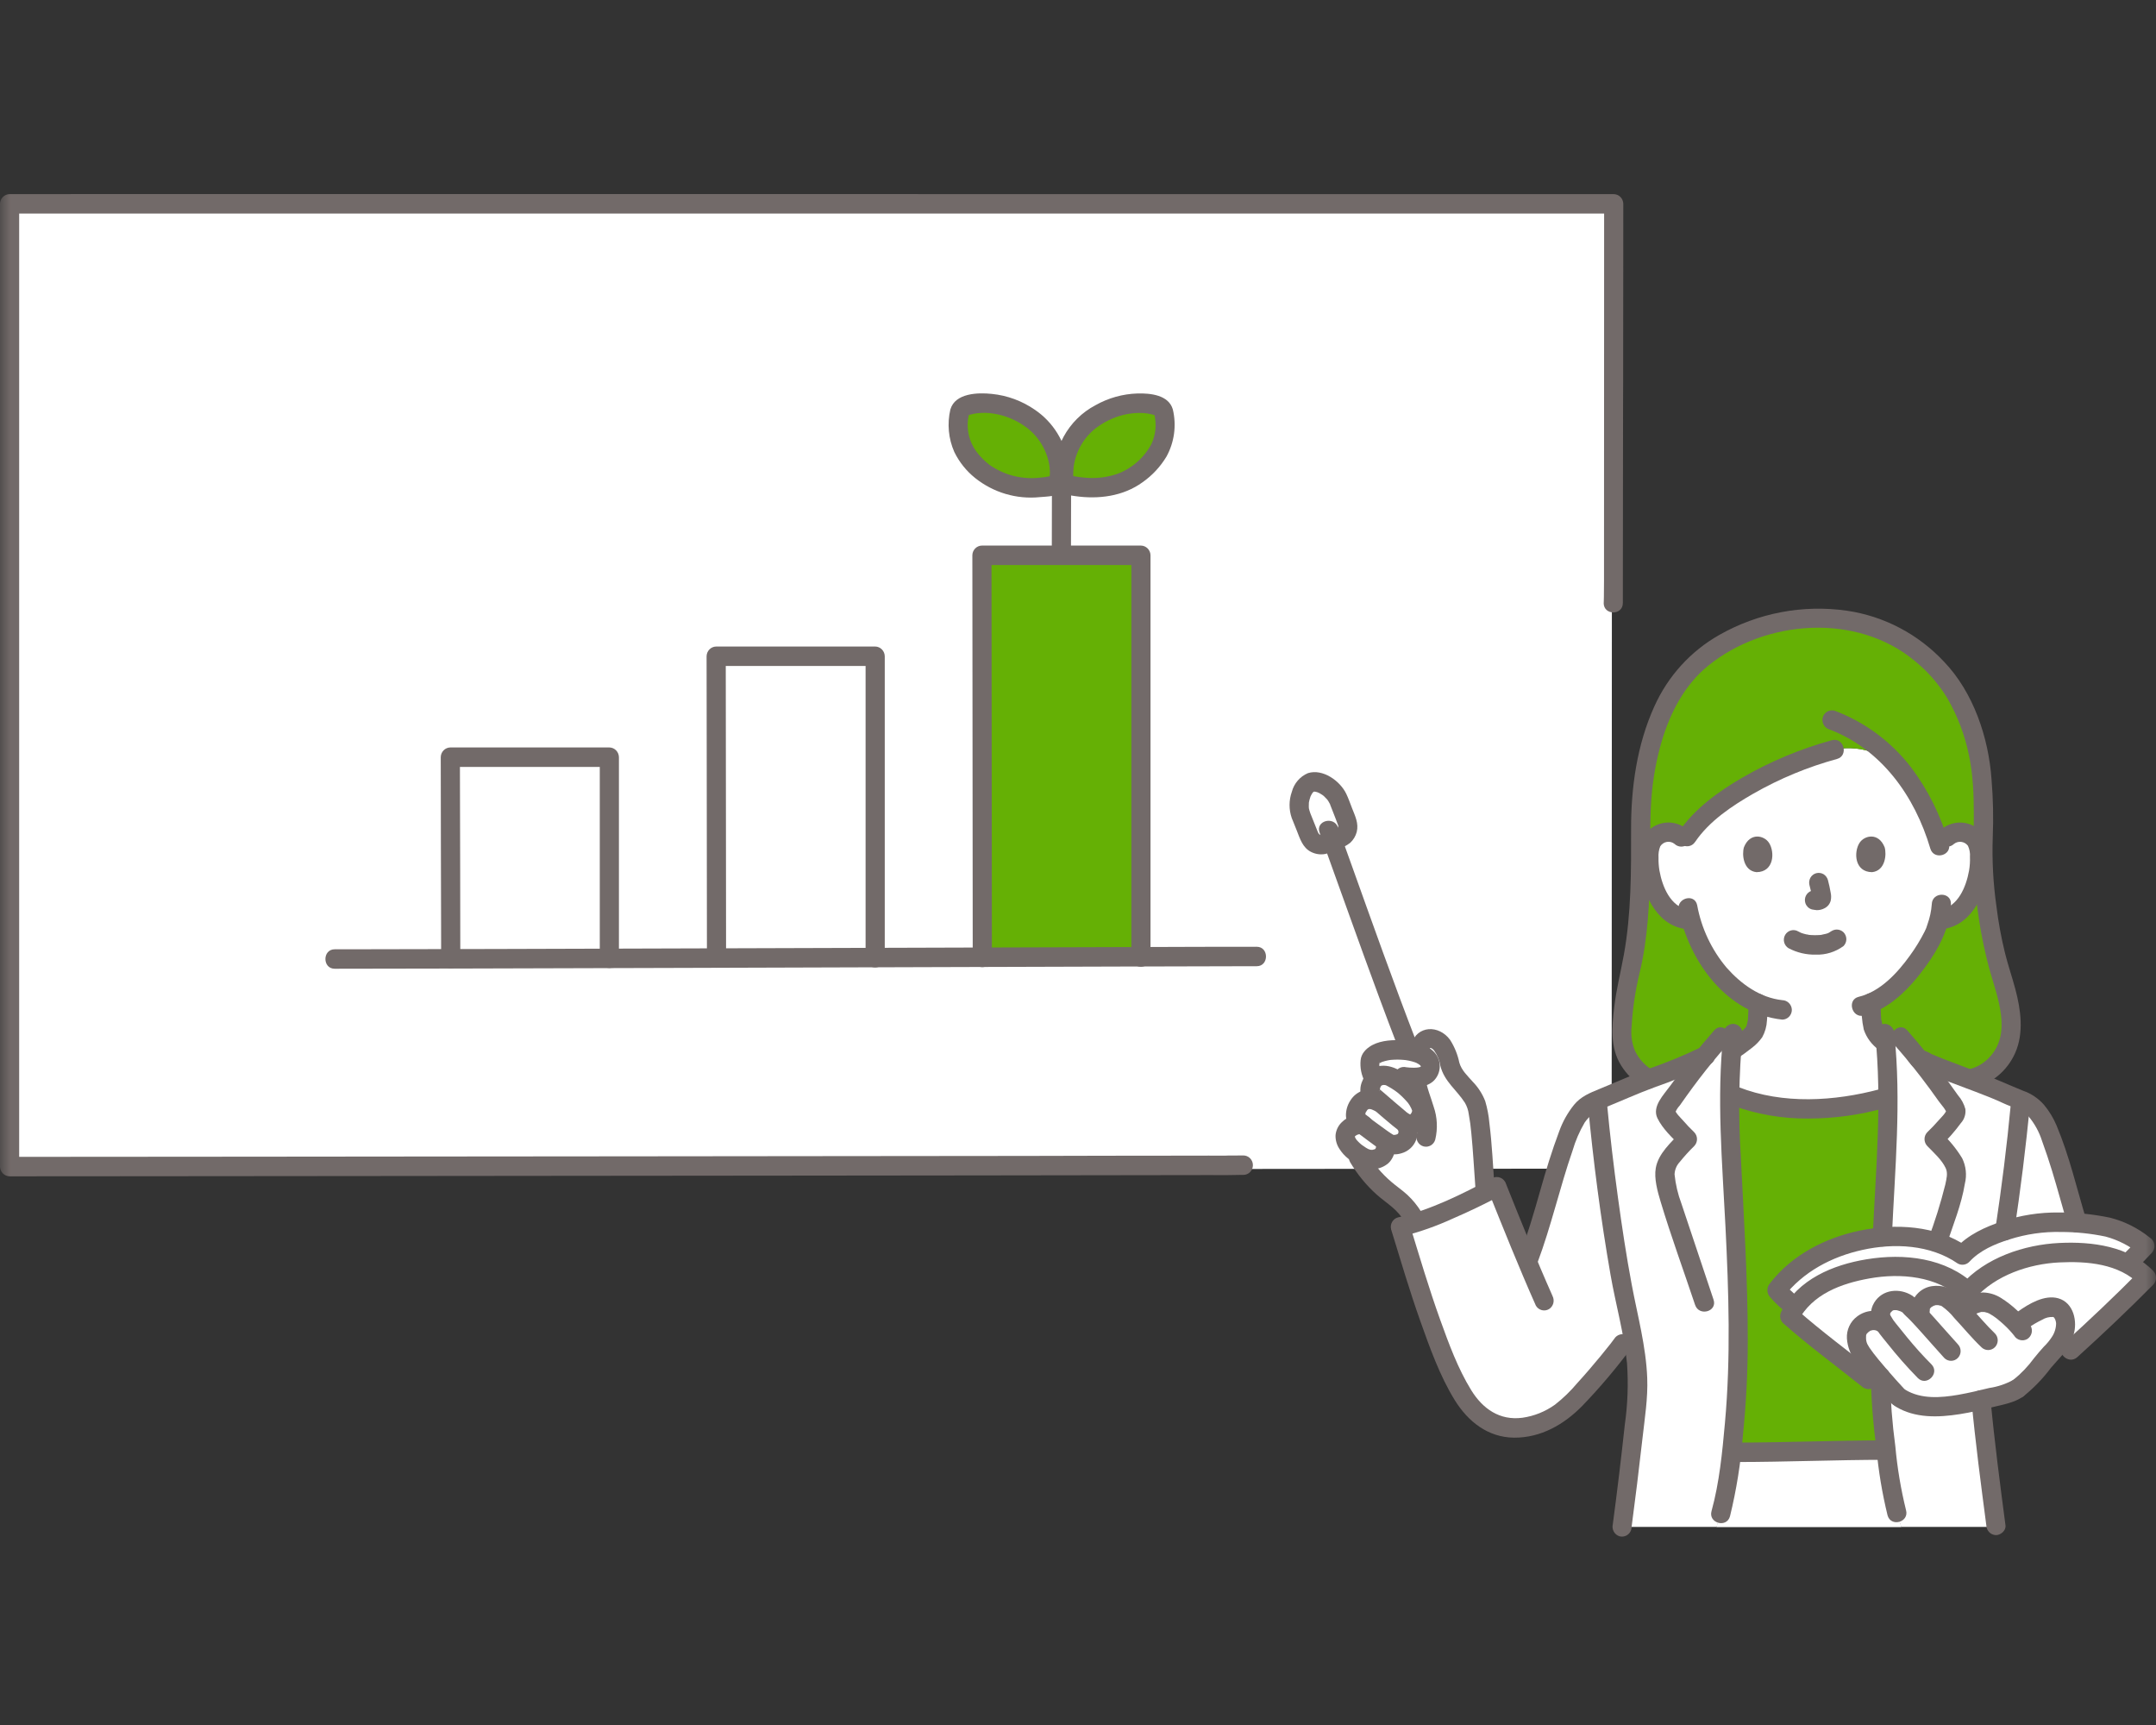 <svg width="100" height="80" viewBox="0 0 100 80" fill="none" xmlns="http://www.w3.org/2000/svg">
<rect x="0" y="0" width="100" height="80" fill="#333333" stroke="none"/>
<mask id="mask0_1621_26043" style="mask-type:alpha" maskUnits="userSpaceOnUse" x="0" y="0" width="100" height="80">
<rect width="100" height="80" fill="#D9D9D9"/>
</mask>
<g mask="url(#mask0_1621_26043)">
<path d="M2.116 9.811H0.406C0.406 11.271 0.406 52.864 0.406 54.261C6.81 54.261 66.008 54.206 74.752 54.197C74.76 39.23 74.769 10.732 74.769 9.805C66.675 9.805 14.052 9.811 2.116 9.811Z" fill="white"/>
<path d="M45.544 27.273C45.544 26.372 45.543 25.808 45.543 25.753H52.918V44.398C50.544 44.403 48.065 44.409 45.56 44.416C45.561 43.234 45.548 31.517 45.544 27.273Z" fill="#65B005"/>
<path d="M53.97 19.111C53.95 19.036 53.91 18.968 53.853 18.915C53.797 18.863 53.727 18.827 53.652 18.812C53.1 18.66 52.517 18.66 51.965 18.812C51.245 18.992 50.594 19.383 50.092 19.936C49.814 20.269 49.606 20.656 49.48 21.073C49.353 21.489 49.311 21.928 49.355 22.362C49.358 22.387 49.369 22.412 49.386 22.431C49.403 22.45 49.426 22.463 49.451 22.469C49.836 22.573 51.42 22.91 52.678 22.041C53.262 21.659 53.709 21.094 53.951 20.433C54.065 20.001 54.071 19.546 53.97 19.111Z" fill="#65B005"/>
<path d="M44.507 19.111C44.527 19.036 44.568 18.968 44.624 18.915C44.68 18.863 44.75 18.827 44.825 18.812C45.377 18.66 45.96 18.66 46.512 18.812C47.232 18.992 47.883 19.383 48.386 19.936C48.663 20.269 48.871 20.656 48.998 21.073C49.124 21.489 49.166 21.928 49.122 22.362C49.119 22.387 49.108 22.412 49.091 22.431C49.074 22.45 49.051 22.464 49.026 22.469C48.641 22.573 47.058 22.91 45.799 22.041C45.215 21.659 44.768 21.094 44.526 20.433C44.412 20 44.406 19.546 44.507 19.111Z" fill="#65B005"/>
<path d="M57.666 54.488H57.669V53.586C57.113 53.591 56.558 53.587 56.003 53.588L58.113 53.592L51.371 53.599L47.676 53.608L38.442 53.617C35.259 53.621 32.076 53.624 28.893 53.627L19.755 53.635L11.635 53.643L5.181 53.648C3.796 53.65 2.41 53.651 1.025 53.651H0.444L0.889 54.102V49.266C0.889 45.777 0.889 42.289 0.889 38.801V9.454L0.444 9.905H3.91H9.743H17.389H26.32H35.895H45.58H54.85H63.056H69.676H74.156H74.847L74.403 9.454C74.403 11.939 74.401 22.886 74.398 25.371C74.403 28.111 74.382 27.966 74.382 27.966C74.382 28.547 75.271 28.548 75.271 27.966C75.281 12.35 75.282 24.641 75.29 12.291C75.29 11.346 75.29 10.4 75.292 9.454C75.29 9.335 75.243 9.221 75.16 9.137C75.077 9.053 74.965 9.005 74.847 9.003H70.978H64.829H56.955H47.882L38.253 9H28.601H19.452H11.453H5.127L1.031 9.003H0.444C0.327 9.005 0.215 9.053 0.132 9.137C0.049 9.221 0.002 9.335 0 9.454V37.296C0 40.932 0 44.569 0 48.206V54.103C0.002 54.222 0.049 54.336 0.132 54.42C0.215 54.504 0.327 54.552 0.444 54.554C1.609 54.554 2.773 54.553 3.938 54.552L9.892 54.547L17.666 54.54L26.617 54.531L36.096 54.522L45.495 54.512L51.013 54.504L56.657 54.496L55.143 54.491C55.95 54.491 56.76 54.51 57.566 54.488C57.6 54.488 57.635 54.488 57.669 54.488C57.786 54.488 57.9 54.441 57.983 54.356C58.066 54.271 58.113 54.157 58.113 54.037C58.113 53.917 58.066 53.803 57.983 53.718C57.9 53.633 57.786 53.586 57.669 53.586H57.666C57.094 53.586 57.093 54.488 57.666 54.488Z" fill="#726A69"/>
<path d="M21.35 44.472C21.35 41.748 21.34 39.023 21.334 36.298C21.334 35.904 21.333 35.51 21.332 35.115L20.888 35.567H28.263L27.819 35.115V44.457C27.819 45.038 28.707 45.038 28.707 44.457V35.115C28.705 34.996 28.658 34.883 28.575 34.798C28.492 34.714 28.38 34.666 28.263 34.664H20.888C20.77 34.666 20.658 34.714 20.575 34.798C20.492 34.883 20.445 34.996 20.443 35.115C20.443 37.737 20.454 40.358 20.459 42.979C20.46 43.477 20.461 43.975 20.461 44.472C20.461 45.053 21.35 45.054 21.35 44.472Z" fill="#726A69"/>
<path d="M33.677 44.447C33.677 42.73 33.676 41.013 33.672 39.295C33.67 36.918 33.667 34.541 33.664 32.163C33.664 31.587 33.663 31.011 33.662 30.435L33.218 30.886H40.593L40.148 30.435V44.431C40.148 45.012 41.037 45.013 41.037 44.431V30.435C41.035 30.316 40.988 30.202 40.905 30.118C40.822 30.033 40.71 29.985 40.593 29.984H33.218C33.1 29.985 32.988 30.033 32.905 30.118C32.822 30.202 32.775 30.316 32.773 30.435C32.773 31.96 32.775 33.486 32.779 35.012C32.781 37.443 32.784 39.874 32.787 42.305C32.787 43.019 32.788 43.733 32.789 44.447C32.789 45.027 33.677 45.028 33.677 44.447Z" fill="#726A69"/>
<path d="M46.006 44.417C46.006 42.138 46.004 39.859 46 37.579C45.997 34.394 45.994 31.208 45.99 28.022C45.99 27.266 45.989 26.509 45.988 25.753L45.544 26.204H52.919L52.475 25.753V44.399C52.475 44.98 53.363 44.981 53.363 44.399V25.753C53.362 25.634 53.314 25.52 53.231 25.436C53.148 25.352 53.036 25.303 52.919 25.302H45.544C45.427 25.303 45.315 25.351 45.231 25.436C45.148 25.52 45.101 25.634 45.1 25.753C45.1 27.77 45.102 29.787 45.106 31.804C45.109 35.063 45.112 38.322 45.115 41.581C45.116 42.527 45.117 43.472 45.117 44.417C45.117 44.998 46.006 44.999 46.006 44.417Z" fill="#726A69"/>
<path d="M58.29 43.908C56.528 43.908 54.766 43.912 53.005 43.92C49.947 43.928 46.888 43.938 43.83 43.948L33.041 43.981C29.694 43.992 26.347 44.002 23 44.011C20.687 44.017 18.375 44.022 16.062 44.025H15.523C14.951 44.025 14.95 44.927 15.523 44.927C17.669 44.927 19.815 44.923 21.961 44.916C25.216 44.907 28.47 44.898 31.725 44.888C35.333 44.877 38.94 44.865 42.548 44.854C45.721 44.844 48.893 44.834 52.065 44.825C54.019 44.819 55.972 44.814 57.925 44.81H58.29C58.862 44.81 58.863 43.908 58.29 43.908Z" fill="#726A69"/>
<path d="M54.399 18.99C54.206 18.31 53.346 18.232 52.758 18.248C52.075 18.269 51.406 18.456 50.808 18.794C50.185 19.122 49.671 19.631 49.332 20.254C48.993 20.878 48.843 21.59 48.901 22.3C48.953 22.857 49.409 22.942 49.858 23.007C50.94 23.164 52.091 23.023 52.999 22.362C53.444 22.049 53.82 21.646 54.102 21.178C54.469 20.513 54.575 19.732 54.399 18.99C54.367 18.875 54.292 18.778 54.19 18.719C54.088 18.66 53.967 18.644 53.853 18.674C53.74 18.708 53.645 18.785 53.587 18.888C53.529 18.992 53.513 19.114 53.542 19.229C53.653 19.69 53.603 20.175 53.401 20.602C53.213 20.949 52.96 21.254 52.656 21.501C52.633 21.52 52.611 21.537 52.589 21.555C52.664 21.495 52.574 21.565 52.562 21.573C52.526 21.599 52.49 21.626 52.453 21.651C52.25 21.792 52.03 21.905 51.797 21.986C51.388 22.122 50.958 22.183 50.527 22.166C50.236 22.154 49.947 22.117 49.663 22.056C49.642 22.05 49.621 22.045 49.6 22.041C49.486 22.039 49.759 22.421 49.786 22.275C49.788 22.223 49.785 22.172 49.778 22.12C49.773 21.956 49.781 21.792 49.801 21.629C49.903 20.926 50.27 20.291 50.825 19.858C51.201 19.572 51.628 19.364 52.083 19.247C52.391 19.169 52.709 19.137 53.026 19.155C53.153 19.163 53.279 19.182 53.404 19.212C53.448 19.223 53.491 19.239 53.535 19.247C53.646 19.27 53.566 19.309 53.543 19.231C53.7 19.787 54.558 19.55 54.399 18.99Z" fill="#726A69"/>
<path d="M44.937 19.231C44.913 19.316 44.831 19.259 44.937 19.247C44.962 19.244 44.987 19.237 45.011 19.229C45.108 19.2 45.207 19.179 45.307 19.167C45.583 19.133 45.862 19.141 46.136 19.19C46.618 19.273 47.077 19.459 47.484 19.735C48.067 20.122 48.481 20.723 48.639 21.413C48.674 21.564 48.693 21.719 48.698 21.874C48.688 22.008 48.686 22.142 48.692 22.275C48.719 22.421 48.992 22.039 48.878 22.041C48.857 22.045 48.836 22.05 48.815 22.057C48.762 22.066 48.709 22.081 48.655 22.092C48.515 22.122 48.373 22.142 48.23 22.152C47.415 22.246 46.594 22.041 45.916 21.573C45.916 21.573 45.827 21.506 45.875 21.543C45.912 21.572 45.801 21.483 45.789 21.472C45.712 21.407 45.638 21.338 45.567 21.266C45.419 21.12 45.289 20.957 45.179 20.781C44.9 20.316 44.813 19.759 44.938 19.23C44.966 19.114 44.949 18.992 44.891 18.889C44.833 18.786 44.739 18.709 44.627 18.675C44.513 18.644 44.392 18.66 44.29 18.719C44.187 18.778 44.112 18.875 44.08 18.99C43.926 19.651 43.99 20.345 44.264 20.964C44.494 21.433 44.823 21.844 45.228 22.168C46.078 22.847 47.154 23.165 48.23 23.055C48.555 23.028 49.127 23.018 49.381 22.766C49.679 22.471 49.603 21.896 49.553 21.515C49.483 21.009 49.309 20.524 49.042 20.092C48.775 19.659 48.42 19.289 48.002 19.005C47.407 18.593 46.72 18.339 46.003 18.268C45.365 18.199 44.299 18.226 44.081 18.99C43.921 19.55 44.778 19.788 44.937 19.231Z" fill="#726A69"/>
<path d="M48.791 22.659C48.791 23.641 48.785 24.624 48.785 25.607C48.785 25.726 48.832 25.841 48.915 25.926C48.999 26.01 49.112 26.058 49.229 26.058C49.347 26.058 49.46 26.01 49.544 25.926C49.627 25.841 49.674 25.726 49.674 25.607C49.674 24.624 49.679 23.641 49.68 22.659C49.68 22.539 49.633 22.424 49.55 22.34C49.466 22.255 49.353 22.207 49.235 22.207C49.118 22.207 49.005 22.255 48.921 22.34C48.838 22.424 48.791 22.539 48.791 22.659Z" fill="#726A69"/>
<path d="M80.168 51.175C80.826 51.581 82.241 52.015 84.018 52.015C86.322 52.015 87.177 51.346 88.066 50.847L88.088 48.834C87.546 48.463 87.031 48.054 86.922 47.778C86.801 47.367 86.756 46.938 86.788 46.511C88.323 45.843 89.556 43.746 89.772 43.152C89.803 43.056 89.866 42.877 89.923 42.663L90.101 42.635C90.365 42.59 90.613 42.477 90.821 42.305C91.077 42.084 91.283 41.81 91.425 41.5C91.727 40.888 91.856 40.204 91.8 39.522C91.792 39.347 91.749 39.177 91.672 39.021C91.605 38.908 91.515 38.811 91.407 38.738C91.299 38.665 91.176 38.618 91.048 38.6C90.917 38.58 90.784 38.59 90.657 38.627C90.53 38.665 90.413 38.73 90.313 38.818L89.937 39.163C89.62 38.073 89.127 37.044 88.478 36.117C88.103 35.59 87.587 35.182 86.991 34.941C86.396 34.7 85.745 34.636 85.115 34.756L85.084 34.763C82.27 35.526 79.136 37.262 78.127 38.999C78.034 38.852 77.902 38.736 77.746 38.665C77.59 38.594 77.416 38.571 77.247 38.599C77.119 38.617 76.996 38.665 76.888 38.738C76.781 38.81 76.69 38.907 76.624 39.02C76.547 39.176 76.503 39.347 76.495 39.521C76.439 40.203 76.569 40.887 76.87 41.499C77.012 41.809 77.218 42.084 77.474 42.305C77.74 42.528 78.075 42.65 78.42 42.649C78.648 43.512 79.053 44.317 79.609 45.009C80.124 45.665 80.783 46.189 81.534 46.538C81.564 46.956 81.519 47.377 81.4 47.778C81.293 48.048 80.756 48.444 80.178 48.808C80.179 48.808 80.168 50.611 80.168 51.175Z" fill="white"/>
<path d="M88.185 70.813C88.015 70.33 87.879 69.835 87.779 69.332C87.676 68.682 87.574 67.995 87.487 67.251C85.817 67.265 81.489 67.353 80.547 67.353H80.306C80.219 68.057 80.122 68.711 80.023 69.332C79.923 69.835 79.788 70.33 79.617 70.813H88.185Z" fill="white"/>
<path d="M92.269 61.056C92.436 60.33 92.607 59.427 92.769 58.446H96.932C96.065 56.151 95.914 54.835 95.048 52.54C94.899 52.123 94.668 51.741 94.37 51.416C94.079 51.099 93.627 51.01 93.243 50.822C92.11 50.266 90.244 49.701 89 49.107C88.737 48.782 88.459 48.453 88.153 48.107L87.42 47.937C87.693 50.361 87.554 52.811 87.415 55.247C87.363 56.172 87.256 57.999 87.207 60.07C87.191 60.739 87.182 61.434 87.182 62.131C87.18 64.545 87.38 66.954 87.779 69.333C87.879 69.836 88.015 70.331 88.186 70.814H92.535C92.163 68.154 91.838 64.882 91.838 64.295C91.859 63.202 92.004 62.115 92.269 61.056Z" fill="white"/>
<path d="M80.026 69.332C80.426 66.953 80.626 64.543 80.624 62.129C80.624 59.275 80.46 56.468 80.39 55.246C80.251 52.809 80.113 50.359 80.386 47.935L79.824 48.105C79.561 48.404 79.318 48.689 79.09 48.972C77.858 49.615 75.792 50.223 74.573 50.821C74.188 51.01 73.737 51.099 73.445 51.416C73.147 51.74 72.916 52.122 72.767 52.539C72.236 53.946 71.974 54.986 71.651 56.108C71.44 56.84 71.203 57.607 70.85 58.535C70.353 57.355 69.919 56.26 69.428 55.031C68.182 55.697 66.199 56.62 64.953 56.895C65.575 58.912 66.197 61.083 67.071 63.102C67.679 64.505 68.33 65.944 69.82 66.189C70.324 66.246 70.835 66.197 71.32 66.044C71.805 65.892 72.254 65.64 72.639 65.303C73.506 64.457 74.314 63.548 75.055 62.586L75.255 62.32L75.685 61.749C75.862 62.586 75.957 63.438 75.967 64.293C75.967 64.881 75.642 68.153 75.271 70.812H79.62C79.791 70.329 79.926 69.835 80.026 69.332Z" fill="white"/>
<path d="M67.634 50.074C67.442 49.859 67.306 49.598 67.241 49.315C67.136 48.827 66.88 48.187 66.37 48.157C66.255 48.149 66.14 48.185 66.05 48.258C65.96 48.332 65.899 48.437 65.881 48.553C65.881 48.553 65.849 48.666 65.796 48.849C65.676 48.803 65.552 48.769 65.426 48.746C64.541 48.581 63.574 48.781 63.542 49.245C63.502 49.476 63.561 49.681 63.74 50.045C63.583 50.205 63.469 50.664 63.589 50.762C63.589 50.762 63.624 50.872 63.666 50.996C63.562 50.971 63.453 50.974 63.351 51.005C63.249 51.037 63.158 51.097 63.086 51.177C62.905 51.38 62.766 51.815 62.985 51.974C63.082 52.044 63.167 52.114 63.249 52.183L63.236 52.181C62.868 52.051 62.358 52.381 62.388 52.722C62.442 52.997 62.6 53.239 62.827 53.399L62.857 53.423L63.008 53.677C63.376 54.296 63.851 54.842 64.411 55.289C64.57 55.415 64.735 55.533 64.888 55.666C65.141 55.886 65.36 56.143 65.537 56.43L65.64 56.614C66.331 56.354 68.026 55.707 68.904 55.276C68.888 55.135 68.876 55.032 68.876 55.032C68.741 53.218 68.676 51.454 68.359 50.954C68.137 50.644 67.895 50.35 67.634 50.074Z" fill="white"/>
<path d="M60.341 37.819C60.368 37.886 60.507 38.233 60.736 38.805C60.794 38.95 60.907 39.066 61.048 39.127C61.19 39.189 61.35 39.191 61.493 39.133L62.151 38.865C62.294 38.807 62.408 38.694 62.469 38.55C62.53 38.406 62.532 38.244 62.475 38.099C62.253 37.526 62.18 37.342 62.089 37.113C61.886 36.602 61.218 36.146 60.785 36.291C60.411 36.416 60.104 37.224 60.341 37.819Z" fill="white"/>
<path d="M82.864 59.328C82.701 59.484 82.55 59.653 82.412 59.833C82.656 60.092 82.915 60.335 83.188 60.561L83.264 60.618C83.692 60.022 84.287 59.571 84.972 59.324C85.991 58.906 87.085 58.706 88.185 58.738C89.27 58.774 90.469 59.121 91.279 59.905C91.94 59.134 93.175 58.536 94.129 58.294C95.075 58.078 96.049 58.025 97.012 58.139C97.592 58.193 98.156 58.356 98.677 58.621L98.699 58.598C98.868 58.436 99.205 58.093 99.492 57.785C98.454 56.988 97.873 56.869 96.648 56.748C95.717 56.656 94.66 56.625 93.75 56.856C92.839 57.087 91.672 57.472 91.025 58.203C90.177 57.651 89.192 57.356 88.185 57.352C87.085 57.32 85.991 57.519 84.972 57.938C84.503 58.117 84.059 58.357 83.652 58.652C83.377 58.862 83.114 59.087 82.864 59.328Z" fill="white"/>
<path d="M96.038 62.618C96.741 61.983 98.962 59.865 99.558 59.259C98.858 58.604 97.96 58.209 97.011 58.14C96.049 58.026 95.074 58.079 94.128 58.295C93.174 58.537 91.939 59.135 91.278 59.906C90.468 59.122 89.269 58.775 88.184 58.739C87.084 58.707 85.99 58.907 84.971 59.325C84.126 59.623 83.424 60.237 83.01 61.042C83.646 61.605 86.005 63.447 86.667 63.981L96.038 62.618Z" fill="white"/>
<path d="M92.993 60.881C92.95 60.846 92.907 60.811 92.863 60.777C92.305 60.339 91.9 60.27 91.326 60.596L91.018 60.867C90.784 60.614 90.585 60.405 90.5 60.33C90.377 60.217 90.228 60.139 90.067 60.102C89.906 60.066 89.738 60.072 89.58 60.12C89.218 60.257 89.066 60.458 89.066 60.767L89.031 61.029C88.839 60.822 88.666 60.645 88.534 60.524C88.423 60.422 87.877 60.15 87.514 60.426C87.445 60.468 87.384 60.524 87.336 60.591C87.289 60.657 87.255 60.733 87.238 60.814C87.221 60.894 87.22 60.978 87.236 61.058C87.252 61.139 87.284 61.216 87.331 61.283C87.351 61.316 87.366 61.351 87.384 61.386L87.302 61.343C87.2 61.285 87.086 61.25 86.969 61.241C86.852 61.231 86.734 61.248 86.623 61.288C86.513 61.328 86.412 61.392 86.328 61.475C86.244 61.559 86.178 61.659 86.135 61.77C86.078 62.036 86.111 62.313 86.228 62.557C86.463 63.019 87.49 64.176 88.044 64.77C89.314 65.682 91.34 65.047 92.962 64.664C93.19 64.607 93.407 64.512 93.605 64.383C94.212 63.954 94.525 63.429 95.02 62.873C95.231 62.667 95.418 62.437 95.577 62.188C95.766 61.886 95.839 61.524 95.782 61.171C95.745 60.989 95.644 60.827 95.498 60.714C95.257 60.553 94.933 60.63 94.666 60.741C94.266 60.907 93.894 61.135 93.563 61.417C93.387 61.224 93.196 61.045 92.993 60.881Z" fill="white"/>
<path d="M86.665 63.98C86.004 63.446 83.644 61.605 83.009 61.041C83.089 60.886 83.18 60.737 83.282 60.596C83.276 60.604 83.268 60.609 83.262 60.619L83.186 60.562C82.913 60.335 82.653 60.092 82.41 59.833C82.548 59.653 82.699 59.484 82.862 59.327C83.112 59.087 83.375 58.861 83.65 58.65C84.057 58.355 84.501 58.115 84.969 57.936C85.715 57.632 86.501 57.443 87.302 57.374C87.344 56.478 87.386 55.733 87.413 55.245C87.496 53.79 87.579 52.33 87.574 50.874L87.307 50.946C86.653 51.119 85.988 51.248 85.317 51.332C84.895 51.387 84.47 51.417 84.044 51.422C82.902 51.425 81.23 51.223 80.224 50.72C80.213 52.227 80.298 53.739 80.384 55.245C80.454 56.467 80.618 59.274 80.618 62.128C80.622 63.875 80.516 65.62 80.303 67.352C80.663 67.352 80.914 67.352 80.914 67.352C81.825 67.352 85.941 67.249 87.088 67.249C87.088 67.249 87.228 67.249 87.481 67.251C87.36 66.252 87.263 65.148 87.214 63.899L86.665 63.98Z" fill="#65B005"/>
<path d="M76.476 50.043C77.366 49.735 78.238 49.377 79.088 48.971C79.317 48.688 79.559 48.403 79.823 48.104L80.384 47.934C80.355 48.197 80.332 48.46 80.312 48.724C80.838 48.384 81.305 48.027 81.404 47.778C81.522 47.376 81.567 46.956 81.537 46.537C80.786 46.188 80.127 45.665 79.613 45.009C79.057 44.316 78.651 43.512 78.423 42.649C78.078 42.649 77.744 42.527 77.478 42.304C77.221 42.083 77.015 41.809 76.873 41.499C76.572 40.887 76.442 40.203 76.499 39.521C76.506 39.346 76.55 39.176 76.627 39.02C76.693 38.907 76.784 38.81 76.892 38.737C77 38.664 77.122 38.617 77.251 38.599C77.42 38.571 77.593 38.594 77.749 38.665C77.906 38.736 78.038 38.852 78.13 38.998C79.139 37.261 82.273 35.524 85.088 34.762L85.119 34.756C85.749 34.636 86.399 34.7 86.995 34.941C87.59 35.182 88.106 35.59 88.482 36.117C89.13 37.043 89.624 38.072 89.941 39.162L90.316 38.818C90.416 38.73 90.533 38.665 90.66 38.627C90.787 38.589 90.921 38.58 91.051 38.599C91.18 38.617 91.302 38.665 91.41 38.738C91.518 38.811 91.609 38.907 91.675 39.02C91.752 39.176 91.796 39.347 91.803 39.521C91.859 40.203 91.73 40.888 91.429 41.5C91.287 41.809 91.081 42.084 90.825 42.305C90.617 42.476 90.368 42.59 90.104 42.635L89.927 42.662C89.869 42.876 89.806 43.055 89.775 43.152C89.56 43.745 88.326 45.842 86.792 46.51C86.76 46.938 86.805 47.367 86.925 47.778C87.06 48.011 87.243 48.211 87.461 48.366C87.448 48.222 87.438 48.078 87.421 47.934L88.155 48.105C88.46 48.451 88.738 48.78 89.001 49.105C89.671 49.426 90.521 49.737 91.34 50.043C91.876 49.932 92.359 49.641 92.711 49.217C93.063 48.793 93.265 48.261 93.282 47.706C93.278 46.958 93.152 46.215 92.911 45.508C92.605 44.541 92.013 42.578 91.97 39.069C92.022 38.081 92.008 37.091 91.928 36.106C91.795 34.205 90.958 32.082 89.753 30.902C89.019 30.142 88.132 29.551 87.154 29.167C86.317 28.84 85.539 28.682 84.069 28.682C82.038 28.724 80.087 29.499 78.565 30.867C76.987 32.401 75.986 35.204 76.112 39.069C76.112 41.885 75.901 43.916 75.605 45.071C75.382 46.025 75.254 47 75.225 47.981C75.236 48.406 75.358 48.821 75.577 49.183C75.797 49.545 76.107 49.842 76.476 50.043Z" fill="#65B005"/>
<path d="M90.63 39.138C90.678 39.1 90.733 39.072 90.792 39.056C90.85 39.04 90.911 39.036 90.971 39.044C91.031 39.052 91.089 39.072 91.142 39.103C91.194 39.134 91.24 39.175 91.277 39.224C91.352 39.385 91.385 39.562 91.371 39.74C91.379 39.953 91.365 40.167 91.329 40.378C91.192 41.137 90.818 42.049 89.986 42.2C89.873 42.233 89.777 42.309 89.719 42.413C89.661 42.517 89.645 42.64 89.675 42.755C89.709 42.869 89.784 42.966 89.886 43.025C89.988 43.084 90.108 43.1 90.222 43.071C91.526 42.834 92.15 41.34 92.248 40.139C92.299 39.514 92.243 38.811 91.712 38.408C91.459 38.224 91.152 38.133 90.841 38.149C90.53 38.166 90.234 38.289 90.001 38.5C89.919 38.585 89.873 38.7 89.873 38.819C89.873 38.938 89.919 39.053 90.001 39.138C90.086 39.22 90.199 39.266 90.316 39.266C90.433 39.266 90.545 39.22 90.63 39.138L90.63 39.138Z" fill="#726A69"/>
<path d="M78.296 38.499C78.064 38.289 77.768 38.165 77.457 38.148C77.146 38.132 76.839 38.223 76.586 38.407C76.054 38.809 75.999 39.515 76.05 40.138C76.148 41.339 76.772 42.833 78.076 43.07C78.19 43.099 78.31 43.082 78.412 43.023C78.513 42.964 78.589 42.868 78.623 42.754C78.653 42.639 78.637 42.516 78.579 42.412C78.521 42.309 78.425 42.232 78.312 42.2C77.481 42.048 77.106 41.136 76.969 40.377C76.936 40.178 76.921 39.977 76.926 39.775C76.913 39.596 76.94 39.415 77.007 39.248C77.041 39.195 77.086 39.149 77.139 39.114C77.192 39.079 77.251 39.055 77.313 39.045C77.375 39.035 77.439 39.037 77.5 39.053C77.561 39.069 77.618 39.097 77.668 39.137C77.752 39.218 77.865 39.264 77.982 39.264C78.099 39.264 78.211 39.218 78.296 39.137C78.379 39.052 78.425 38.937 78.425 38.818C78.425 38.698 78.379 38.584 78.296 38.499L78.296 38.499Z" fill="#726A69"/>
<path d="M76.695 49.656C76.322 49.446 76.023 49.125 75.836 48.736C75.689 48.384 75.634 47.998 75.678 47.618C75.726 46.768 75.852 45.925 76.053 45.098C76.434 43.524 76.504 41.856 76.54 40.243C76.564 39.164 76.511 38.085 76.597 37.009C76.665 36.112 76.826 35.225 77.079 34.363C77.474 33.037 78.145 31.753 79.226 30.877C81.87 28.731 86.111 28.411 88.799 30.642C89.406 31.13 89.924 31.723 90.329 32.394C90.802 33.215 91.14 34.11 91.328 35.043C91.702 36.827 91.465 38.668 91.571 40.473C91.645 41.978 91.878 43.471 92.267 44.925C92.636 46.249 93.365 47.945 92.228 49.084C91.954 49.358 91.605 49.542 91.226 49.61C90.665 49.719 90.903 50.589 91.462 50.48C91.902 50.386 92.312 50.186 92.661 49.899C93.01 49.612 93.287 49.245 93.47 48.829C93.879 47.904 93.73 46.828 93.477 45.876C93.329 45.317 93.138 44.771 92.999 44.209C92.822 43.492 92.688 42.764 92.599 42.03C92.448 40.969 92.391 39.898 92.428 38.827C92.465 37.935 92.446 37.041 92.372 36.152C92.236 34.206 91.532 32.114 90.173 30.693C88.976 29.41 87.388 28.575 85.665 28.323C83.623 28.029 81.542 28.424 79.742 29.448C78.417 30.198 77.363 31.358 76.733 32.759C75.927 34.534 75.649 36.516 75.653 38.457C75.657 40.399 75.665 42.366 75.317 44.282C75.17 45.091 74.97 45.877 74.873 46.696C74.762 47.627 74.673 48.572 75.186 49.405C75.45 49.832 75.815 50.186 76.246 50.435C76.743 50.725 77.191 49.946 76.695 49.656Z" fill="#726A69"/>
<path d="M84.967 34.328C83.51 34.727 82.109 35.313 80.799 36.072C79.691 36.717 78.589 37.51 77.856 38.591C77.531 39.07 78.3 39.522 78.623 39.046C79.282 38.074 80.332 37.377 81.327 36.805C82.548 36.108 83.85 35.568 85.203 35.199C85.755 35.047 85.521 34.177 84.967 34.328Z" fill="#726A69"/>
<path d="M84.851 33.828C87.262 34.746 88.812 36.917 89.533 39.355C89.697 39.91 90.555 39.673 90.39 39.115C90.026 37.839 89.432 36.642 88.638 35.586C87.717 34.393 86.488 33.483 85.088 32.958C84.974 32.928 84.853 32.943 84.751 33.002C84.648 33.062 84.573 33.159 84.541 33.274C84.513 33.389 84.529 33.512 84.587 33.615C84.645 33.719 84.74 33.795 84.852 33.829L84.851 33.828Z" fill="#726A69"/>
<path d="M89.601 41.929C89.577 42.249 89.51 42.564 89.401 42.865C89.382 42.921 89.361 42.976 89.345 43.033C89.337 43.063 89.301 43.137 89.355 43.014C89.326 43.081 89.296 43.146 89.264 43.211C89.068 43.597 88.842 43.967 88.587 44.316C88.002 45.13 87.205 45.992 86.21 46.229C85.654 46.362 85.889 47.232 86.446 47.099C87.662 46.81 88.605 45.801 89.32 44.817C89.938 43.969 90.445 43.007 90.489 41.93C90.511 41.349 89.622 41.35 89.6 41.93L89.601 41.929Z" fill="#726A69"/>
<path d="M77.861 42.217C78.367 44.632 80.102 47.007 82.666 47.287C82.783 47.286 82.896 47.238 82.979 47.154C83.062 47.069 83.109 46.955 83.11 46.836C83.108 46.717 83.06 46.603 82.977 46.519C82.894 46.435 82.783 46.387 82.666 46.384C81.635 46.272 80.758 45.64 80.083 44.876C79.385 44.048 78.914 43.049 78.718 41.977C78.599 41.41 77.742 41.65 77.861 42.217Z" fill="#726A69"/>
<path d="M87.909 48.372C87.909 48.086 87.628 47.938 87.453 47.755C87.424 47.725 87.397 47.694 87.37 47.663C87.329 47.618 87.386 47.681 87.392 47.696C87.382 47.679 87.371 47.664 87.36 47.648C87.343 47.623 87.332 47.593 87.315 47.568C87.327 47.585 87.351 47.668 87.333 47.605C87.326 47.582 87.317 47.56 87.311 47.535C87.288 47.456 87.287 47.358 87.256 47.283C87.273 47.324 87.266 47.365 87.258 47.294C87.256 47.273 87.254 47.252 87.252 47.231C87.248 47.183 87.245 47.135 87.242 47.087C87.232 46.895 87.234 46.703 87.235 46.511C87.235 46.392 87.189 46.277 87.105 46.192C87.022 46.108 86.909 46.06 86.791 46.06C86.673 46.06 86.56 46.108 86.477 46.192C86.394 46.277 86.347 46.392 86.347 46.511C86.324 46.926 86.357 47.341 86.446 47.747C86.575 48.129 86.822 48.46 87.15 48.689L87.02 48.37V48.372C87.02 48.492 87.067 48.607 87.15 48.691C87.233 48.776 87.346 48.823 87.464 48.823C87.582 48.823 87.695 48.776 87.778 48.691C87.862 48.607 87.908 48.492 87.908 48.372H87.909Z" fill="#726A69"/>
<path d="M81.092 46.538C81.098 46.771 81.093 47.005 81.076 47.237C81.074 47.268 81.071 47.3 81.066 47.33C81.078 47.269 81.072 47.288 81.063 47.338C81.055 47.387 81.043 47.443 81.029 47.496C81.022 47.524 81.014 47.552 81.005 47.579C81 47.595 80.97 47.667 81.001 47.598C81.032 47.529 80.979 47.631 80.969 47.648C80.96 47.661 80.927 47.708 80.969 47.648C81.015 47.584 80.969 47.646 80.956 47.66C80.928 47.691 80.899 47.721 80.869 47.75C80.795 47.822 80.716 47.887 80.637 47.953C80.666 47.928 80.68 47.92 80.642 47.949L80.567 48.005C80.521 48.04 80.474 48.073 80.426 48.107C80.315 48.185 80.201 48.26 80.087 48.334C79.986 48.395 79.912 48.493 79.882 48.609C79.852 48.725 79.868 48.848 79.928 48.951C79.987 49.055 80.085 49.13 80.199 49.16C80.313 49.191 80.434 49.174 80.536 49.113C80.788 48.952 81.031 48.778 81.265 48.591C81.446 48.454 81.604 48.289 81.736 48.103C81.867 47.867 81.942 47.602 81.955 47.331C81.98 47.068 81.989 46.803 81.98 46.539C81.98 46.419 81.934 46.305 81.85 46.22C81.767 46.135 81.654 46.088 81.536 46.088C81.418 46.088 81.305 46.135 81.222 46.22C81.139 46.305 81.092 46.419 81.092 46.539V46.538Z" fill="#726A69"/>
<path d="M88.185 70.813C88.015 70.33 87.879 69.835 87.779 69.332C87.676 68.682 87.574 67.995 87.487 67.251C85.817 67.265 81.489 67.353 80.547 67.353H80.306C80.219 68.057 80.122 68.711 80.023 69.332C79.923 69.835 79.788 70.33 79.617 70.813H88.185Z" fill="white"/>
<path d="M63.829 53.148C63.842 53.166 63.877 53.24 63.843 53.162C63.801 53.064 63.847 53.234 63.834 53.127C63.823 53.037 63.832 53.133 63.831 53.155C63.831 53.166 63.829 53.178 63.83 53.189C63.831 53.243 63.853 53.077 63.835 53.151C63.829 53.173 63.825 53.197 63.818 53.22C63.814 53.237 63.778 53.333 63.809 53.254C63.841 53.176 63.801 53.266 63.792 53.282C63.786 53.29 63.78 53.299 63.775 53.309C63.764 53.344 63.834 53.245 63.808 53.267C63.798 53.275 63.789 53.284 63.782 53.294C63.764 53.321 63.829 53.257 63.832 53.256C63.806 53.268 63.781 53.283 63.758 53.301C63.721 53.325 63.806 53.282 63.806 53.282C63.793 53.286 63.781 53.291 63.769 53.296C63.735 53.308 63.7 53.317 63.665 53.324C63.565 53.345 63.738 53.324 63.662 53.324C63.635 53.324 63.608 53.327 63.581 53.324C63.564 53.324 63.544 53.319 63.528 53.321C63.528 53.321 63.625 53.341 63.582 53.327C63.548 53.315 63.511 53.304 63.476 53.294C63.429 53.281 63.507 53.305 63.508 53.31C63.505 53.303 63.472 53.292 63.465 53.289C63.432 53.272 63.399 53.254 63.367 53.235C63.303 53.196 63.24 53.153 63.18 53.108C63.163 53.093 63.146 53.08 63.128 53.069C63.13 53.069 63.193 53.121 63.154 53.089C63.128 53.066 63.1 53.045 63.074 53.021C63.021 52.974 62.974 52.922 62.926 52.87C62.87 52.81 62.967 52.934 62.921 52.866C62.902 52.837 62.883 52.808 62.866 52.778C62.859 52.765 62.852 52.752 62.845 52.739C62.808 52.671 62.856 52.755 62.855 52.767C62.85 52.729 62.84 52.692 62.825 52.657C62.827 52.66 62.827 52.745 62.833 52.711C62.834 52.701 62.834 52.691 62.833 52.681C62.828 52.612 62.817 52.807 62.831 52.712C62.833 52.702 62.837 52.692 62.841 52.683C62.853 52.681 62.788 52.779 62.817 52.744C62.827 52.731 62.886 52.64 62.835 52.708C62.787 52.773 62.852 52.696 62.868 52.679C62.875 52.672 62.888 52.664 62.894 52.656C62.881 52.679 62.805 52.717 62.869 52.677C62.892 52.663 62.915 52.647 62.94 52.634C62.955 52.628 62.969 52.62 62.983 52.611C62.972 52.621 62.885 52.647 62.943 52.629C62.974 52.62 63.003 52.609 63.035 52.602C63.046 52.6 63.059 52.599 63.07 52.596C63.114 52.583 62.953 52.599 63.033 52.602C63.06 52.604 63.088 52.605 63.114 52.605C63.168 52.605 63.017 52.576 63.065 52.599C63.083 52.605 63.101 52.611 63.12 52.615C63.233 52.645 63.354 52.629 63.456 52.57C63.559 52.511 63.634 52.414 63.666 52.299C63.695 52.184 63.678 52.061 63.62 51.958C63.562 51.855 63.467 51.778 63.355 51.744C63.157 51.691 62.95 51.691 62.752 51.745C62.555 51.798 62.374 51.904 62.23 52.05C62.068 52.207 61.967 52.417 61.946 52.643C61.937 52.866 61.998 53.087 62.12 53.273C62.232 53.451 62.373 53.609 62.538 53.738C62.701 53.88 62.881 54 63.074 54.096C63.291 54.203 63.535 54.244 63.774 54.214C64.004 54.19 64.22 54.096 64.396 53.945C64.702 53.667 64.849 53.049 64.596 52.693C64.535 52.594 64.441 52.52 64.331 52.486C64.246 52.462 64.155 52.464 64.071 52.493C63.987 52.521 63.914 52.575 63.86 52.646C63.806 52.717 63.775 52.803 63.769 52.892C63.763 52.982 63.784 53.071 63.829 53.149L63.829 53.148Z" fill="#726A69"/>
<path d="M64.156 50.709C63.885 50.551 63.567 50.499 63.261 50.562C63.002 50.634 62.779 50.802 62.636 51.033C62.495 51.245 62.422 51.498 62.428 51.754C62.432 51.895 62.474 52.033 62.548 52.152C62.604 52.236 62.675 52.308 62.759 52.364C62.781 52.38 62.803 52.397 62.826 52.414C62.757 52.361 62.865 52.446 62.878 52.457C63.184 52.708 63.508 52.935 63.825 53.173C63.951 53.274 64.086 53.362 64.229 53.436C64.471 53.548 64.746 53.566 65 53.486C65.155 53.444 65.298 53.365 65.417 53.256C65.537 53.147 65.629 53.011 65.686 52.859C65.745 52.695 65.764 52.52 65.742 52.347C65.719 52.175 65.654 52.011 65.554 51.869C65.493 51.768 65.395 51.694 65.282 51.664C65.169 51.634 65.048 51.65 64.946 51.708C64.845 51.769 64.772 51.868 64.742 51.983C64.713 52.098 64.728 52.221 64.787 52.325C64.819 52.368 64.847 52.416 64.869 52.465C64.86 52.444 64.847 52.389 64.861 52.461C64.875 52.532 64.853 52.451 64.862 52.441C64.851 52.454 64.882 52.588 64.867 52.509C64.857 52.455 64.869 52.494 64.862 52.524C64.86 52.532 64.839 52.592 64.839 52.593C64.831 52.584 64.893 52.496 64.849 52.561C64.841 52.572 64.834 52.583 64.829 52.595C64.814 52.647 64.891 52.528 64.852 52.566C64.814 52.604 64.821 52.574 64.848 52.578L64.871 52.56C64.86 52.569 64.848 52.577 64.835 52.584C64.823 52.592 64.81 52.599 64.798 52.607C64.731 52.648 64.81 52.595 64.822 52.598C64.797 52.603 64.772 52.61 64.749 52.62C64.729 52.626 64.709 52.629 64.689 52.634C64.63 52.65 64.778 52.63 64.717 52.631C64.683 52.631 64.649 52.631 64.615 52.633C64.524 52.636 64.708 52.642 64.624 52.633C64.614 52.633 64.605 52.623 64.595 52.622C64.611 52.624 64.706 52.678 64.643 52.641C64.535 52.578 64.429 52.509 64.328 52.434C64.123 52.284 63.918 52.136 63.713 51.987C63.703 51.979 63.639 51.931 63.684 51.965C63.728 51.999 63.665 51.95 63.655 51.943C63.62 51.914 63.586 51.886 63.552 51.857C63.511 51.824 63.47 51.79 63.429 51.757C63.388 51.725 63.348 51.693 63.307 51.661C63.295 51.652 63.216 51.576 63.26 51.626C63.314 51.688 63.217 51.564 63.282 51.651C63.323 51.706 63.298 51.672 63.291 51.658C63.339 51.746 63.322 51.734 63.311 51.698C63.29 51.628 63.321 51.736 63.316 51.743C63.317 51.726 63.317 51.708 63.316 51.69C63.314 51.629 63.342 51.703 63.309 51.727C63.324 51.716 63.332 51.634 63.337 51.615C63.336 51.619 63.355 51.559 63.357 51.559C63.365 51.561 63.313 51.648 63.355 51.574C63.366 51.554 63.42 51.487 63.42 51.467C63.42 51.478 63.347 51.545 63.399 51.497C63.415 51.483 63.431 51.467 63.446 51.45C63.48 51.409 63.37 51.489 63.419 51.471C63.439 51.461 63.458 51.45 63.476 51.436C63.531 51.402 63.462 51.466 63.445 51.449C63.463 51.445 63.48 51.44 63.498 51.434C63.567 51.41 63.479 51.44 63.464 51.436C63.489 51.438 63.514 51.437 63.539 51.434C63.558 51.434 63.62 51.448 63.559 51.434C63.489 51.417 63.585 51.442 63.599 51.446C63.623 51.453 63.646 51.461 63.669 51.469C63.593 51.444 63.681 51.476 63.708 51.49C63.81 51.55 63.931 51.567 64.045 51.536C64.159 51.506 64.257 51.431 64.316 51.328C64.375 51.224 64.392 51.101 64.362 50.986C64.332 50.87 64.258 50.771 64.157 50.711L64.156 50.709Z" fill="#726A69"/>
<path d="M65.196 51.542C64.851 51.258 64.516 50.963 64.177 50.672C64.113 50.617 64.049 50.563 63.984 50.509C63.966 50.493 63.947 50.475 63.928 50.462C63.889 50.436 63.895 50.403 63.953 50.511C64.015 50.624 63.985 50.604 63.978 50.568C64.005 50.702 63.985 50.643 63.985 50.599C63.987 50.582 63.988 50.564 63.987 50.547C64.009 50.605 63.968 50.639 63.986 50.57C63.997 50.526 64.006 50.483 64.021 50.44C64.026 50.42 64.033 50.401 64.041 50.383C64.047 50.382 63.997 50.471 64.032 50.411C64.045 50.393 64.057 50.373 64.066 50.352C64.084 50.322 64.073 50.336 64.032 50.392C64.041 50.381 64.049 50.371 64.059 50.362C64.073 50.349 64.126 50.315 64.076 50.344C64.009 50.381 64.114 50.328 64.113 50.327C64.111 50.327 64.007 50.359 64.096 50.335L64.159 50.318C64.25 50.294 64.137 50.322 64.139 50.321C64.147 50.311 64.208 50.32 64.222 50.321H64.238C64.289 50.326 64.283 50.325 64.219 50.318C64.253 50.321 64.285 50.33 64.315 50.345C64.312 50.341 64.21 50.29 64.309 50.345C64.333 50.359 64.358 50.371 64.382 50.384C64.435 50.413 64.487 50.443 64.538 50.474C64.64 50.537 64.739 50.605 64.834 50.678C64.757 50.619 64.864 50.704 64.885 50.723C64.931 50.762 64.975 50.802 65.019 50.844C65.098 50.92 65.174 50.999 65.248 51.082C65.268 51.105 65.288 51.127 65.307 51.151C65.326 51.175 65.368 51.238 65.311 51.155C65.337 51.192 65.362 51.228 65.385 51.266C65.411 51.31 65.435 51.355 65.457 51.401C65.463 51.413 65.492 51.482 65.47 51.428C65.446 51.37 65.489 51.483 65.492 51.493C65.526 51.584 65.477 51.478 65.496 51.476C65.498 51.506 65.497 51.537 65.494 51.567C65.483 51.572 65.526 51.45 65.494 51.54L65.485 51.571C65.469 51.617 65.472 51.611 65.496 51.553C65.488 51.573 65.478 51.593 65.466 51.61C65.458 51.624 65.45 51.638 65.441 51.651C65.422 51.679 65.43 51.67 65.463 51.625C65.46 51.636 65.425 51.667 65.42 51.672C65.409 51.683 65.398 51.694 65.386 51.704C65.361 51.726 65.371 51.718 65.415 51.681C65.415 51.677 65.371 51.714 65.364 51.712C65.421 51.689 65.426 51.685 65.377 51.7L65.429 51.691C65.331 51.707 65.455 51.691 65.448 51.697C65.426 51.711 65.34 51.654 65.426 51.697C65.369 51.669 65.315 51.636 65.263 51.599C65.251 51.59 65.192 51.546 65.243 51.584C65.298 51.626 65.205 51.553 65.195 51.545C65.111 51.463 64.998 51.417 64.881 51.417C64.764 51.417 64.652 51.463 64.567 51.545C64.485 51.63 64.439 51.745 64.439 51.864C64.439 51.983 64.485 52.098 64.567 52.183C64.825 52.395 65.11 52.614 65.462 52.592C65.639 52.573 65.808 52.506 65.951 52.399C66.094 52.291 66.206 52.147 66.276 51.98C66.351 51.824 66.389 51.651 66.385 51.477C66.367 51.285 66.31 51.099 66.217 50.931C66.077 50.668 65.893 50.431 65.673 50.232C65.22 49.79 64.585 49.307 63.923 49.45C63.756 49.491 63.602 49.573 63.475 49.69C63.348 49.806 63.252 49.953 63.195 50.118C63.131 50.25 63.097 50.395 63.096 50.542C63.094 50.689 63.125 50.834 63.186 50.968C63.274 51.086 63.381 51.189 63.503 51.272C63.604 51.359 63.705 51.447 63.806 51.535C64.057 51.753 64.31 51.97 64.567 52.182C64.652 52.264 64.764 52.31 64.881 52.31C64.998 52.31 65.111 52.264 65.195 52.182C65.278 52.097 65.324 51.982 65.325 51.862C65.325 51.743 65.278 51.628 65.196 51.542Z" fill="#726A69"/>
<path d="M66.307 48.673C66.313 48.655 66.317 48.605 66.334 48.603C66.404 48.596 66.471 48.668 66.513 48.714C66.667 48.927 66.769 49.175 66.809 49.436C66.994 50.165 67.562 50.542 67.946 51.143C68.04 51.304 68.101 51.483 68.124 51.668C68.178 51.958 68.218 52.251 68.243 52.545C68.324 53.373 68.368 54.204 68.429 55.033C68.472 55.608 69.361 55.613 69.318 55.033C69.246 54.05 69.204 53.062 69.081 52.084C69.051 51.739 68.986 51.399 68.888 51.067C68.758 50.733 68.563 50.429 68.314 50.172C68.075 49.9 67.789 49.644 67.687 49.282C67.609 48.904 67.463 48.545 67.256 48.222C66.741 47.522 65.728 47.54 65.451 48.434C65.278 48.989 66.136 49.227 66.307 48.674L66.307 48.673Z" fill="#726A69"/>
<path d="M65.232 50.039C65.308 50.512 65.429 50.977 65.596 51.425C65.67 51.636 65.723 51.854 65.756 52.075C65.748 52.005 65.759 52.137 65.76 52.15C65.764 52.215 65.764 52.28 65.762 52.345C65.762 52.345 65.747 52.487 65.757 52.418C65.747 52.483 65.732 52.547 65.713 52.61C65.698 52.667 65.693 52.727 65.701 52.785C65.708 52.844 65.726 52.901 65.755 52.953C65.784 53.004 65.822 53.049 65.868 53.086C65.915 53.122 65.967 53.149 66.023 53.165C66.08 53.181 66.138 53.185 66.196 53.178C66.254 53.17 66.31 53.151 66.361 53.122C66.412 53.093 66.456 53.054 66.492 53.007C66.528 52.96 66.554 52.907 66.57 52.85C66.691 52.346 66.666 51.817 66.497 51.328C66.431 51.104 66.351 50.885 66.279 50.663C66.244 50.553 66.21 50.442 66.182 50.33C66.168 50.274 66.154 50.217 66.143 50.161C66.137 50.13 66.131 50.097 66.125 50.065C66.117 50.009 66.115 50.001 66.121 50.039C66.118 49.92 66.071 49.807 65.988 49.724C65.905 49.639 65.794 49.591 65.677 49.588C65.46 49.598 65.203 49.788 65.233 50.039H65.232Z" fill="#726A69"/>
<path d="M64.99 50.363C65.47 50.441 66.08 50.492 66.477 50.144C66.573 50.055 66.65 49.946 66.702 49.824C66.754 49.703 66.781 49.572 66.78 49.439C66.779 49.307 66.751 49.176 66.697 49.055C66.643 48.935 66.565 48.827 66.468 48.739C66.049 48.361 65.449 48.257 64.907 48.24C64.447 48.226 63.896 48.279 63.507 48.556C63.39 48.634 63.291 48.736 63.214 48.855C63.178 48.915 63.149 48.979 63.13 49.047C63.114 49.104 63.089 49.312 63.109 49.16C63.073 49.505 63.141 49.854 63.303 50.161C63.362 50.264 63.46 50.338 63.574 50.369C63.688 50.399 63.809 50.382 63.91 50.323C64.01 50.26 64.082 50.161 64.111 50.046C64.141 49.931 64.126 49.809 64.07 49.705C64.057 49.681 64.046 49.656 64.037 49.63C64.02 49.585 64.004 49.538 63.992 49.491C63.987 49.473 63.967 49.365 63.974 49.425C63.981 49.485 63.976 49.368 63.976 49.347C63.976 49.337 63.976 49.277 63.976 49.34C63.973 49.454 63.971 49.145 63.983 49.282C63.991 49.367 64.004 49.233 63.978 49.307C63.946 49.4 64.024 49.251 63.969 49.325C63.919 49.393 64.046 49.28 63.98 49.316C63.919 49.349 64.001 49.304 64.016 49.294C64.043 49.279 64.072 49.267 64.097 49.251C64.137 49.226 64.069 49.263 64.065 49.264C64.087 49.257 64.107 49.248 64.128 49.242C64.168 49.228 64.208 49.216 64.248 49.206C64.322 49.186 64.397 49.172 64.473 49.159C64.542 49.147 64.405 49.163 64.476 49.159C64.497 49.159 64.518 49.154 64.539 49.153C64.588 49.149 64.638 49.146 64.688 49.144C64.783 49.14 64.879 49.141 64.975 49.146C65.019 49.148 65.065 49.151 65.11 49.155L65.178 49.162C65.254 49.17 65.12 49.153 65.196 49.164C65.297 49.178 65.398 49.199 65.497 49.226C65.54 49.237 65.582 49.251 65.624 49.265C65.644 49.272 65.663 49.28 65.683 49.288C65.734 49.305 65.633 49.259 65.704 49.298C65.736 49.316 65.768 49.332 65.799 49.351C65.839 49.376 65.873 49.41 65.817 49.358C65.841 49.383 65.866 49.408 65.893 49.43C65.936 49.461 65.856 49.393 65.867 49.393C65.878 49.406 65.888 49.422 65.895 49.438C65.895 49.446 65.93 49.496 65.895 49.433C65.864 49.376 65.888 49.425 65.895 49.437C65.934 49.515 65.87 49.366 65.898 49.445C65.932 49.538 65.895 49.406 65.907 49.42C65.906 49.436 65.902 49.452 65.897 49.467C65.869 49.505 65.912 49.437 65.914 49.434C65.902 49.452 65.892 49.471 65.882 49.49C65.882 49.49 65.925 49.419 65.9 49.463C65.889 49.482 65.818 49.531 65.897 49.469C65.892 49.472 65.838 49.504 65.884 49.48C65.931 49.455 65.871 49.484 65.86 49.486C65.842 49.491 65.824 49.495 65.805 49.499C65.795 49.502 65.783 49.503 65.773 49.505C65.685 49.524 65.799 49.503 65.799 49.502C65.716 49.515 65.631 49.52 65.546 49.517C65.439 49.517 65.333 49.51 65.227 49.496C65.114 49.467 64.994 49.484 64.892 49.542C64.79 49.601 64.715 49.698 64.681 49.811C64.651 49.927 64.667 50.05 64.725 50.153C64.783 50.257 64.879 50.334 64.992 50.366L64.99 50.363Z" fill="#726A69"/>
<path d="M62.626 53.905C62.953 54.455 63.359 54.953 63.832 55.382C64.074 55.6 64.358 55.797 64.576 55.986C64.802 56.177 64.998 56.404 65.154 56.658C65.184 56.709 65.223 56.754 65.269 56.79C65.316 56.825 65.369 56.852 65.425 56.867C65.482 56.882 65.541 56.885 65.599 56.877C65.656 56.869 65.712 56.85 65.762 56.82C65.813 56.79 65.857 56.75 65.892 56.703C65.927 56.656 65.953 56.602 65.968 56.545C65.983 56.487 65.986 56.428 65.978 56.369C65.971 56.31 65.951 56.254 65.922 56.203C65.742 55.911 65.524 55.645 65.275 55.412C65.024 55.182 64.765 55.012 64.529 54.807C64.079 54.422 63.695 53.963 63.392 53.45C63.333 53.347 63.236 53.272 63.121 53.241C63.008 53.211 62.886 53.228 62.785 53.288C62.683 53.349 62.609 53.448 62.579 53.563C62.549 53.679 62.566 53.802 62.625 53.906L62.626 53.905Z" fill="#726A69"/>
<path d="M61.205 38.612C62.129 41.161 63.028 43.717 63.971 46.259C64.253 47.021 64.54 47.782 64.832 48.54C64.867 48.654 64.942 48.75 65.044 48.808C65.146 48.867 65.266 48.884 65.379 48.856C65.492 48.823 65.588 48.747 65.647 48.643C65.705 48.539 65.721 48.416 65.69 48.301C64.638 45.583 63.663 42.835 62.68 40.09C62.475 39.517 62.269 38.945 62.062 38.373C61.866 37.831 61.007 38.066 61.205 38.612L61.205 38.612Z" fill="#726A69"/>
<path d="M59.915 37.938C59.991 38.128 60.067 38.318 60.143 38.508C60.297 38.893 60.415 39.31 60.809 39.509C61.013 39.613 61.244 39.647 61.468 39.605C61.658 39.557 61.842 39.489 62.018 39.402C62.237 39.334 62.443 39.227 62.626 39.087C62.772 38.952 62.877 38.777 62.928 38.584C63.028 38.188 62.853 37.844 62.713 37.486C62.626 37.264 62.547 37.032 62.444 36.817C62.154 36.211 61.35 35.64 60.667 35.855C60.485 35.931 60.322 36.049 60.193 36.2C60.062 36.35 59.969 36.529 59.918 36.722C59.779 37.115 59.777 37.544 59.914 37.938C59.947 38.052 60.023 38.149 60.124 38.208C60.226 38.266 60.347 38.283 60.46 38.254C60.573 38.221 60.669 38.145 60.727 38.041C60.785 37.937 60.801 37.815 60.771 37.699C60.748 37.636 60.729 37.572 60.714 37.507C60.693 37.424 60.709 37.487 60.711 37.507C60.708 37.474 60.706 37.44 60.705 37.407C60.703 37.347 60.705 37.287 60.709 37.227C60.717 37.102 60.693 37.28 60.712 37.208C60.722 37.17 60.727 37.13 60.737 37.092C60.751 37.036 60.77 36.982 60.788 36.927C60.758 37.016 60.782 36.94 60.794 36.917C60.807 36.894 60.821 36.864 60.836 36.839C60.847 36.819 60.86 36.8 60.871 36.781C60.92 36.694 60.825 36.815 60.869 36.781C60.888 36.764 60.905 36.745 60.921 36.725C60.976 36.66 60.846 36.774 60.918 36.725C60.932 36.715 60.947 36.706 60.963 36.699C60.948 36.693 60.857 36.729 60.947 36.713C61.01 36.702 60.834 36.708 60.937 36.715C60.958 36.716 60.981 36.715 61.002 36.715C61.08 36.715 60.999 36.715 60.983 36.711C61.017 36.719 61.051 36.726 61.084 36.736C61.106 36.743 61.129 36.753 61.152 36.759C61.061 36.732 61.162 36.764 61.182 36.775C61.24 36.805 61.293 36.841 61.348 36.876C61.361 36.885 61.415 36.928 61.353 36.878C61.374 36.895 61.394 36.912 61.414 36.93C61.463 36.975 61.508 37.023 61.553 37.073C61.609 37.134 61.569 37.09 61.557 37.074C61.579 37.105 61.602 37.138 61.621 37.171C61.642 37.204 61.657 37.239 61.676 37.27C61.694 37.303 61.722 37.319 61.669 37.251C61.685 37.28 61.697 37.311 61.705 37.343C61.735 37.419 61.764 37.494 61.794 37.569C61.888 37.809 61.983 38.048 62.071 38.291C62.083 38.325 62.065 38.358 62.071 38.282C62.071 38.285 62.065 38.405 62.073 38.332C62.082 38.258 62.06 38.374 62.059 38.378C62.063 38.361 62.103 38.3 62.061 38.37C62.058 38.376 61.992 38.461 62.036 38.416C62.083 38.366 61.996 38.449 61.996 38.449C62.014 38.434 62.062 38.41 61.996 38.443C61.882 38.499 62.091 38.408 61.933 38.471C61.78 38.533 61.629 38.595 61.477 38.657C61.408 38.686 61.339 38.71 61.267 38.73C61.347 38.708 61.305 38.723 61.276 38.724C61.224 38.721 61.228 38.723 61.287 38.73L61.252 38.722C61.146 38.669 61.325 38.781 61.225 38.714C61.201 38.699 61.134 38.633 61.198 38.701C61.181 38.683 61.164 38.666 61.148 38.648C61.209 38.718 61.146 38.632 61.136 38.613C61.168 38.675 61.121 38.575 61.114 38.559L61.057 38.419L60.966 38.19L60.769 37.699C60.736 37.585 60.66 37.489 60.558 37.43C60.457 37.371 60.337 37.355 60.223 37.383C60.11 37.417 60.015 37.493 59.958 37.597C59.9 37.701 59.885 37.823 59.915 37.938Z" fill="#726A69"/>
<path d="M87.194 50.512C85.09 51.075 82.696 51.227 80.631 50.414C80.517 50.383 80.396 50.399 80.293 50.458C80.191 50.517 80.116 50.614 80.084 50.729C80.055 50.845 80.072 50.967 80.13 51.07C80.188 51.174 80.283 51.25 80.395 51.284C81.508 51.684 82.68 51.884 83.861 51.874C85.067 51.875 86.269 51.71 87.432 51.383C87.984 51.235 87.75 50.365 87.195 50.513L87.194 50.512Z" fill="#726A69"/>
<path d="M71.309 58.566C71.95 56.86 72.344 55.079 72.94 53.359C73.073 52.904 73.261 52.468 73.501 52.06C73.732 51.725 74.067 51.479 74.452 51.361C75.201 51.057 75.933 50.726 76.691 50.443C77.584 50.135 78.458 49.774 79.309 49.362C79.82 49.099 79.37 48.32 78.861 48.583C78.092 48.954 77.303 49.279 76.497 49.557C75.712 49.85 74.95 50.189 74.176 50.507C73.731 50.689 73.327 50.851 73.01 51.234C72.712 51.604 72.477 52.023 72.317 52.473C71.979 53.37 71.701 54.287 71.441 55.209C71.144 56.26 70.836 57.304 70.453 58.326C70.422 58.442 70.438 58.565 70.496 58.669C70.554 58.773 70.65 58.849 70.764 58.882C70.877 58.91 70.998 58.894 71.099 58.835C71.201 58.776 71.277 58.68 71.31 58.566H71.309Z" fill="#726A69"/>
<path d="M72.006 60.095C71.246 58.385 70.551 56.649 69.855 54.912C69.836 54.846 69.802 54.786 69.756 54.735C69.711 54.684 69.655 54.645 69.592 54.619C69.53 54.593 69.462 54.582 69.395 54.586C69.327 54.59 69.262 54.609 69.202 54.642C67.827 55.375 66.359 56.114 64.834 56.461C64.721 56.493 64.625 56.57 64.567 56.673C64.508 56.777 64.493 56.9 64.523 57.016C64.96 58.437 65.379 59.863 65.876 61.263C66.316 62.501 66.779 63.805 67.47 64.926C68.09 65.931 69.016 66.663 70.225 66.674C71.466 66.684 72.547 66.063 73.398 65.192C74.199 64.36 74.947 63.477 75.637 62.548C75.696 62.445 75.712 62.322 75.682 62.206C75.652 62.091 75.579 61.992 75.478 61.931C75.375 61.874 75.255 61.858 75.142 61.889C75.029 61.919 74.931 61.992 74.87 62.093L74.753 62.248C74.731 62.278 74.708 62.308 74.686 62.338C74.64 62.398 74.788 62.21 74.668 62.359C74.524 62.54 74.381 62.72 74.234 62.897C73.883 63.323 73.524 63.742 73.152 64.149C72.845 64.516 72.499 64.85 72.123 65.144C71.673 65.466 71.155 65.674 70.611 65.751C69.564 65.888 68.776 65.343 68.238 64.471C67.622 63.472 67.202 62.324 66.805 61.223C66.277 59.759 65.838 58.264 65.38 56.777L65.069 57.332C65.859 57.132 66.63 56.859 67.372 56.519C68.145 56.186 68.905 55.82 69.65 55.423L68.997 55.153C69.722 56.962 70.446 58.771 71.237 60.551C71.297 60.654 71.395 60.729 71.509 60.759C71.622 60.789 71.743 60.773 71.845 60.713C71.945 60.651 72.017 60.552 72.047 60.437C72.076 60.322 72.061 60.2 72.005 60.096L72.006 60.095Z" fill="#726A69"/>
<path d="M73.648 51.19C73.897 53.848 74.243 56.505 74.702 59.133C74.941 60.499 75.328 61.849 75.465 63.23C75.53 64.181 75.496 65.136 75.361 66.08C75.195 67.62 75.01 69.157 74.805 70.693C74.777 70.808 74.794 70.93 74.852 71.033C74.91 71.136 75.004 71.213 75.116 71.248C75.229 71.279 75.35 71.263 75.453 71.204C75.555 71.145 75.63 71.047 75.662 70.932C75.85 69.519 76.024 68.104 76.184 66.687C76.287 65.771 76.438 64.835 76.402 63.911C76.346 62.437 75.954 61.022 75.684 59.581C75.431 58.233 75.227 56.874 75.041 55.515C74.845 54.077 74.672 52.635 74.538 51.19C74.535 51.071 74.487 50.958 74.404 50.874C74.322 50.79 74.21 50.742 74.093 50.739C73.976 50.739 73.863 50.787 73.78 50.872C73.697 50.956 73.65 51.07 73.649 51.19L73.648 51.19Z" fill="#726A69"/>
<path d="M96.775 56.603C96.328 55.133 95.985 53.616 95.388 52.197C95.241 51.848 95.044 51.524 94.802 51.234C94.541 50.938 94.21 50.715 93.84 50.587C93.112 50.291 92.399 49.965 91.663 49.686C91.187 49.505 90.71 49.332 90.236 49.147C90.021 49.063 89.807 48.977 89.595 48.886C89.412 48.773 89.209 48.695 88.998 48.656C88.426 48.656 88.425 49.559 88.998 49.559H89L88.775 49.497C89.701 49.932 90.669 50.267 91.624 50.631C92.068 50.8 92.512 50.972 92.943 51.175C93.318 51.352 93.796 51.454 94.085 51.77C94.368 52.105 94.582 52.495 94.715 52.915C94.882 53.375 95.038 53.838 95.181 54.306C95.439 55.148 95.662 56 95.918 56.843C96.085 57.396 96.944 57.16 96.774 56.603H96.775Z" fill="#726A69"/>
<path d="M90.276 57.749C90.59 56.81 90.975 55.872 91.136 54.89C91.233 54.496 91.188 54.079 91.01 53.716C90.737 53.268 90.403 52.863 90.018 52.51V53.148C90.36 52.821 90.673 52.463 90.954 52.08C91.032 51.994 91.091 51.891 91.126 51.779C91.162 51.667 91.172 51.549 91.158 51.432C91.094 51.197 90.977 50.98 90.817 50.797C90.537 50.4 90.252 50.008 89.961 49.62C89.813 49.423 89.662 49.227 89.51 49.033C89.371 48.857 89.247 48.655 88.997 48.655L89.311 48.788C89.037 48.447 88.754 48.114 88.465 47.786C88.083 47.352 87.457 47.992 87.837 48.424C88.029 48.642 88.219 48.862 88.405 49.085C88.566 49.278 88.718 49.558 89 49.558L88.686 49.425C88.975 49.786 89.256 50.153 89.53 50.525C89.663 50.708 89.795 50.891 89.926 51.076C90.045 51.243 90.272 51.469 90.303 51.672V51.432C90.261 51.62 90.034 51.823 89.911 51.965C89.746 52.155 89.572 52.335 89.391 52.51C89.309 52.595 89.263 52.709 89.263 52.828C89.263 52.948 89.309 53.062 89.391 53.148C89.687 53.456 90.056 53.775 90.244 54.17C90.36 54.414 90.279 54.679 90.228 54.933C90.01 55.807 89.741 56.668 89.421 57.509C89.237 58.06 90.095 58.296 90.278 57.749L90.276 57.749Z" fill="#726A69"/>
<path d="M79.507 47.787C78.782 48.61 78.105 49.471 77.463 50.363C77.169 50.773 76.612 51.314 76.876 51.86C77.111 52.344 77.573 52.782 77.954 53.149V52.511C77.512 52.972 76.915 53.5 76.799 54.167C76.712 54.66 76.882 55.261 77.024 55.733C77.508 57.341 78.09 58.925 78.622 60.517C78.805 61.064 79.663 60.829 79.479 60.277L77.987 55.816C77.824 55.382 77.717 54.928 77.67 54.465C77.678 54.249 77.763 54.045 77.91 53.889C78.12 53.629 78.344 53.382 78.583 53.149C78.665 53.063 78.711 52.949 78.711 52.83C78.711 52.711 78.665 52.596 78.583 52.511C78.402 52.337 78.228 52.156 78.064 51.966C77.941 51.825 77.713 51.621 77.672 51.434V51.674C77.722 51.522 77.803 51.383 77.912 51.268C78.018 51.117 78.124 50.967 78.231 50.818C78.424 50.55 78.618 50.284 78.819 50.022C79.238 49.473 79.679 48.942 80.135 48.424C80.515 47.992 79.889 47.352 79.507 47.786V47.787Z" fill="#726A69"/>
<path d="M80.55 67.804C82.855 67.802 85.16 67.703 87.465 67.701C88.036 67.701 88.037 66.799 87.465 66.799C85.16 66.8 82.855 66.9 80.55 66.902C79.979 66.902 79.978 67.804 80.55 67.804Z" fill="#726A69"/>
<path d="M80.241 70.321C80.541 69.094 80.741 67.843 80.838 66.583C80.991 65.104 81.067 63.618 81.065 62.13C81.066 59.313 80.884 56.506 80.746 53.694C80.621 51.775 80.648 49.849 80.826 47.934C80.825 47.815 80.778 47.7 80.695 47.616C80.612 47.532 80.499 47.484 80.382 47.483C80.265 47.486 80.153 47.534 80.07 47.618C79.988 47.702 79.94 47.816 79.937 47.934C79.612 50.912 79.883 53.905 80.031 56.886C80.182 59.913 80.281 62.96 80.007 65.984C79.884 67.349 79.749 68.758 79.384 70.081C79.228 70.641 80.086 70.88 80.241 70.321Z" fill="#726A69"/>
<path d="M91.439 64.926C91.621 66.87 91.876 68.808 92.13 70.743C92.134 70.862 92.182 70.975 92.264 71.058C92.347 71.142 92.458 71.191 92.575 71.195C92.79 71.195 93.051 70.987 93.019 70.743C92.765 68.808 92.51 66.87 92.328 64.926C92.325 64.807 92.277 64.695 92.194 64.611C92.112 64.527 92.001 64.478 91.884 64.475C91.766 64.476 91.654 64.523 91.57 64.608C91.487 64.692 91.44 64.807 91.439 64.926Z" fill="#726A69"/>
<path d="M93.413 57.197C93.712 55.203 93.968 53.2 94.155 51.192C94.154 51.072 94.107 50.958 94.024 50.874C93.941 50.789 93.829 50.741 93.711 50.74C93.594 50.743 93.482 50.791 93.4 50.875C93.317 50.959 93.269 51.073 93.267 51.192C93.087 53.12 92.843 55.042 92.556 56.957C92.528 57.072 92.545 57.194 92.603 57.297C92.661 57.4 92.755 57.477 92.867 57.512C92.981 57.543 93.102 57.527 93.204 57.468C93.306 57.409 93.381 57.311 93.413 57.196L93.413 57.197Z" fill="#726A69"/>
<path d="M86.773 63.848C86.795 64.957 86.881 66.065 87.032 67.164C87.126 68.213 87.299 69.254 87.549 70.277C87.703 70.835 88.56 70.598 88.406 70.037C88.166 69.064 88 68.075 87.91 67.077C87.765 66.006 87.683 64.928 87.662 63.847C87.662 63.267 86.773 63.266 86.773 63.847V63.848Z" fill="#726A69"/>
<path d="M87.749 57.374C87.89 54.228 88.195 51.078 87.862 47.934C87.859 47.816 87.811 47.703 87.728 47.619C87.645 47.535 87.534 47.486 87.418 47.483C87.3 47.484 87.187 47.531 87.104 47.616C87.021 47.7 86.974 47.815 86.973 47.934C87.306 51.078 87.001 54.227 86.86 57.374C86.834 57.955 87.722 57.953 87.749 57.374Z" fill="#726A69"/>
<path d="M93.381 63.994C93.035 64.186 92.657 64.313 92.267 64.37C91.794 64.486 91.32 64.6 90.841 64.684C90.026 64.826 89.104 64.9 88.367 64.449C87.876 64.149 87.429 64.929 87.919 65.229C88.82 65.78 89.899 65.741 90.903 65.583C91.428 65.501 91.945 65.376 92.461 65.25C92.928 65.136 93.424 65.051 93.83 64.773C94.301 64.45 93.857 63.668 93.381 63.994Z" fill="#726A69"/>
<path d="M94.184 61.483C93.812 60.969 93.347 60.532 92.813 60.196C92.564 60.038 92.277 59.95 91.984 59.941C91.672 59.953 91.369 60.044 91.101 60.206C91.001 60.267 90.927 60.366 90.897 60.482C90.868 60.597 90.884 60.72 90.942 60.824C91.003 60.925 91.101 60.999 91.214 61.029C91.327 61.059 91.448 61.043 91.55 60.985C91.576 60.971 91.601 60.957 91.627 60.943C91.636 60.939 91.737 60.89 91.686 60.913C91.643 60.933 91.716 60.902 91.724 60.899C91.747 60.89 91.771 60.882 91.795 60.875C91.813 60.87 91.94 60.825 91.95 60.839C91.95 60.839 91.858 60.845 91.933 60.845C91.956 60.845 91.978 60.843 92 60.845C92.014 60.845 92.111 60.849 92.041 60.845C91.978 60.841 92.05 60.848 92.064 60.851C92.11 60.861 92.154 60.873 92.198 60.889C92.239 60.904 92.263 60.919 92.21 60.892C92.232 60.904 92.255 60.915 92.278 60.926C92.332 60.955 92.385 60.987 92.436 61.021C92.487 61.054 92.534 61.088 92.582 61.124C92.644 61.169 92.542 61.092 92.599 61.137C92.627 61.159 92.655 61.182 92.682 61.205C92.776 61.282 92.868 61.361 92.957 61.444C93.046 61.526 93.132 61.611 93.214 61.701C93.253 61.743 93.29 61.785 93.327 61.829C93.35 61.856 93.372 61.885 93.395 61.912C93.446 61.97 93.337 61.831 93.418 61.94C93.479 62.041 93.576 62.114 93.69 62.144C93.803 62.175 93.923 62.159 94.025 62.102C94.126 62.041 94.199 61.942 94.229 61.826C94.259 61.711 94.243 61.588 94.185 61.485L94.184 61.483Z" fill="#726A69"/>
<path d="M92.533 61.845C92.145 61.474 91.797 61.053 91.432 60.658C91.251 60.462 91.072 60.264 90.881 60.077C90.718 59.908 90.516 59.782 90.295 59.707C90.073 59.633 89.838 59.612 89.607 59.648C89.339 59.687 89.093 59.82 88.912 60.025C88.731 60.23 88.628 60.492 88.619 60.767C88.619 60.887 88.666 61.002 88.749 61.086C88.833 61.171 88.946 61.218 89.063 61.218C89.181 61.218 89.294 61.171 89.378 61.086C89.461 61.002 89.508 60.887 89.508 60.767C89.508 60.741 89.508 60.715 89.511 60.689C89.503 60.748 89.504 60.751 89.514 60.701C89.53 60.652 89.527 60.655 89.505 60.71C89.515 60.69 89.526 60.669 89.538 60.65C89.491 60.737 89.558 60.632 89.588 60.608C89.513 60.668 89.654 60.576 89.671 60.567C89.718 60.544 89.726 60.541 89.696 60.556C89.723 60.545 89.751 60.537 89.778 60.53C89.831 60.52 89.836 60.519 89.791 60.528C89.821 60.526 89.852 60.526 89.882 60.528C89.936 60.532 89.943 60.532 89.902 60.529C89.933 60.535 89.964 60.543 89.994 60.551C90.068 60.568 90.004 60.545 90.068 60.579C90.283 60.731 90.476 60.913 90.64 61.12C91.062 61.572 91.459 62.058 91.906 62.484C91.99 62.566 92.102 62.612 92.219 62.611C92.335 62.61 92.446 62.562 92.529 62.479C92.611 62.395 92.658 62.282 92.659 62.164C92.66 62.045 92.615 61.931 92.534 61.846L92.533 61.845Z" fill="#726A69"/>
<path d="M96.353 62.938C97.551 61.85 98.734 60.731 99.872 59.579C99.954 59.493 99.999 59.379 99.999 59.26C99.999 59.141 99.954 59.026 99.872 58.941C98.748 57.79 97.036 57.571 95.515 57.645C93.887 57.724 92.083 58.325 90.965 59.586H91.593C90.255 58.323 88.309 58.116 86.575 58.402C85.005 58.661 83.411 59.327 82.627 60.812C82.579 60.898 82.559 60.998 82.572 61.097C82.585 61.196 82.628 61.287 82.697 61.358C83.866 62.396 85.135 63.321 86.353 64.298C86.438 64.379 86.55 64.424 86.667 64.424C86.784 64.424 86.896 64.379 86.981 64.298C87.064 64.213 87.11 64.098 87.11 63.979C87.11 63.859 87.064 63.745 86.981 63.66C85.764 62.682 84.495 61.757 83.325 60.721L83.394 61.267C84.056 60.014 85.397 59.524 86.711 59.289C88.142 59.033 89.853 59.175 90.965 60.224C91.049 60.307 91.161 60.354 91.279 60.354C91.396 60.354 91.509 60.307 91.593 60.224C92.556 59.139 94.112 58.615 95.515 58.547C96.795 58.485 98.288 58.6 99.244 59.579V58.941C98.106 60.093 96.923 61.212 95.725 62.3C95.298 62.687 95.928 63.324 96.353 62.938Z" fill="#726A69"/>
<path d="M99.01 58.918C99.281 58.655 99.543 58.382 99.803 58.106C99.85 58.056 99.885 57.997 99.906 57.932C99.927 57.867 99.933 57.798 99.925 57.73C99.916 57.662 99.893 57.597 99.857 57.539C99.82 57.482 99.771 57.433 99.714 57.397C99.169 56.957 98.537 56.641 97.861 56.471C97.081 56.309 96.287 56.228 95.492 56.231C94.601 56.221 93.714 56.36 92.867 56.641C92.08 56.9 91.283 57.261 90.71 57.885L91.248 57.815C89.811 56.822 87.902 56.732 86.246 57.075C84.666 57.404 83.105 58.203 82.097 59.514C82.019 59.601 81.975 59.715 81.975 59.833C81.975 59.951 82.019 60.065 82.097 60.152C82.355 60.451 82.645 60.719 82.963 60.951C83.064 61.011 83.185 61.027 83.299 60.997C83.413 60.967 83.511 60.892 83.57 60.789C83.627 60.685 83.642 60.563 83.612 60.448C83.583 60.333 83.51 60.234 83.411 60.172C83.486 60.23 83.328 60.096 83.302 60.073C83.22 60 83.139 59.925 83.059 59.85C82.94 59.746 82.829 59.634 82.725 59.514V60.152C83.631 58.974 84.967 58.279 86.384 57.967C87.845 57.643 89.531 57.718 90.799 58.594C90.884 58.644 90.983 58.664 91.08 58.651C91.178 58.638 91.268 58.593 91.338 58.523C91.832 57.986 92.522 57.694 93.201 57.48C93.975 57.233 94.783 57.116 95.593 57.135C96.287 57.135 96.98 57.206 97.659 57.348C98.247 57.505 98.794 57.788 99.266 58.176L99.177 57.468C98.918 57.744 98.656 58.017 98.384 58.28C97.97 58.682 98.599 59.319 99.013 58.918H99.01Z" fill="#726A69"/>
<path d="M87.527 60.953C87.311 60.832 87.066 60.778 86.82 60.795C86.574 60.812 86.339 60.901 86.141 61.051C85.983 61.167 85.856 61.322 85.773 61.502C85.689 61.681 85.652 61.879 85.664 62.077C85.692 62.474 85.841 62.853 86.09 63.161C86.332 63.49 86.592 63.805 86.858 64.114C87.14 64.443 87.429 64.766 87.724 65.083C87.807 65.168 87.92 65.215 88.038 65.215C88.156 65.215 88.269 65.168 88.352 65.083C88.436 64.998 88.483 64.883 88.483 64.764C88.483 64.644 88.436 64.529 88.352 64.445C88.079 64.151 87.811 63.853 87.549 63.55C87.402 63.38 87.257 63.208 87.115 63.035C87.049 62.954 86.985 62.873 86.921 62.791C86.862 62.717 86.95 62.833 86.891 62.752C86.865 62.717 86.838 62.681 86.813 62.645C86.736 62.547 86.668 62.442 86.61 62.332C86.567 62.236 86.547 62.132 86.551 62.027C86.551 62.008 86.56 61.872 86.548 61.965C86.55 61.95 86.582 61.815 86.555 61.9C86.53 61.981 86.575 61.875 86.582 61.859C86.617 61.782 86.525 61.911 86.591 61.847C86.626 61.814 86.658 61.778 86.694 61.747C86.633 61.797 86.707 61.747 86.731 61.73C86.803 61.678 86.691 61.732 86.772 61.709C86.799 61.7 86.826 61.693 86.853 61.687C86.805 61.69 86.809 61.69 86.864 61.687C86.938 61.678 87.013 61.694 87.078 61.732C87.18 61.789 87.3 61.804 87.413 61.774C87.526 61.744 87.624 61.671 87.686 61.57C87.744 61.467 87.76 61.344 87.73 61.228C87.7 61.113 87.627 61.014 87.526 60.953L87.527 60.953Z" fill="#726A69"/>
<path d="M90.809 62.341C90.443 61.939 90.087 61.529 89.724 61.125C89.545 60.925 89.364 60.727 89.179 60.533C89.036 60.368 88.875 60.22 88.699 60.092C88.118 59.718 87.308 59.785 86.928 60.414C86.498 61.13 87.108 61.768 87.531 62.294C87.977 62.858 88.452 63.398 88.954 63.91C89.362 64.318 89.991 63.681 89.583 63.272C89.187 62.876 88.815 62.46 88.46 62.027C88.279 61.806 88.101 61.583 87.922 61.361C87.843 61.267 87.773 61.164 87.714 61.056C87.703 61.036 87.69 61.017 87.68 60.997C87.645 60.933 87.695 61.052 87.675 60.984C87.671 60.972 87.65 60.886 87.664 60.942C87.675 60.987 87.677 60.879 87.661 60.959C87.666 60.932 87.674 60.905 87.683 60.879C87.655 60.95 87.688 60.879 87.696 60.87C87.654 60.914 87.708 60.854 87.713 60.85C87.736 60.825 87.761 60.801 87.787 60.779C87.764 60.798 87.775 60.786 87.816 60.766C87.796 60.776 87.752 60.784 87.833 60.764C87.85 60.759 87.917 60.754 87.843 60.759C87.879 60.757 87.915 60.757 87.951 60.759C88.023 60.761 87.889 60.745 87.959 60.759C87.979 60.764 88 60.768 88.02 60.773C88.071 60.786 88.121 60.803 88.171 60.822C88.079 60.787 88.191 60.834 88.216 60.849C88.231 60.857 88.246 60.869 88.261 60.877C88.327 60.91 88.192 60.807 88.229 60.852C88.347 60.996 88.503 61.121 88.631 61.258C88.794 61.429 88.952 61.604 89.11 61.78C89.469 62.178 89.819 62.583 90.18 62.979C90.221 63.021 90.27 63.054 90.324 63.077C90.378 63.099 90.435 63.111 90.494 63.111C90.552 63.111 90.61 63.099 90.664 63.077C90.718 63.054 90.767 63.021 90.808 62.979C90.849 62.937 90.882 62.887 90.904 62.832C90.927 62.778 90.938 62.719 90.938 62.66C90.938 62.6 90.926 62.542 90.904 62.487C90.882 62.432 90.849 62.383 90.808 62.341H90.809Z" fill="#726A69"/>
<path d="M94.053 61.6C94.262 61.45 94.484 61.319 94.716 61.208C94.871 61.112 95.051 61.066 95.232 61.078C95.301 61.1 95.356 61.245 95.367 61.367C95.365 61.594 95.297 61.816 95.171 62.004C95.063 62.17 94.936 62.323 94.794 62.459C94.637 62.63 94.489 62.808 94.343 62.988C94.068 63.365 93.745 63.703 93.382 63.994C93.283 64.056 93.211 64.155 93.181 64.27C93.151 64.385 93.166 64.507 93.222 64.611C93.283 64.713 93.38 64.788 93.494 64.818C93.608 64.849 93.728 64.832 93.83 64.773C94.318 64.386 94.754 63.936 95.127 63.435C95.303 63.224 95.496 63.029 95.673 62.819C95.893 62.561 96.06 62.261 96.166 61.938C96.377 61.298 96.183 60.41 95.464 60.21C94.829 60.033 94.103 60.465 93.604 60.821C93.504 60.884 93.432 60.983 93.403 61.097C93.373 61.212 93.388 61.334 93.444 61.438C93.504 61.541 93.602 61.615 93.716 61.646C93.829 61.676 93.95 61.66 94.052 61.6H94.053Z" fill="#726A69"/>
<path d="M82.958 43.975C83.346 44.18 83.777 44.282 84.214 44.273C84.677 44.291 85.132 44.15 85.507 43.874C85.591 43.789 85.638 43.675 85.638 43.555C85.637 43.436 85.59 43.321 85.507 43.236C85.422 43.155 85.31 43.109 85.193 43.109C85.077 43.109 84.964 43.155 84.879 43.236C85.033 43.114 84.879 43.23 84.83 43.256C84.793 43.276 84.694 43.307 84.836 43.258C84.802 43.27 84.769 43.284 84.734 43.295C84.642 43.325 84.543 43.332 84.451 43.361C84.498 43.346 84.528 43.351 84.46 43.358C84.433 43.361 84.405 43.363 84.377 43.365C84.31 43.37 84.243 43.371 84.176 43.371C84.116 43.371 84.055 43.369 83.995 43.364C83.968 43.362 83.94 43.36 83.913 43.357C83.897 43.356 83.881 43.354 83.866 43.352C83.831 43.348 83.845 43.35 83.909 43.358C83.865 43.345 83.82 43.336 83.774 43.332C83.729 43.322 83.687 43.311 83.645 43.298C83.608 43.287 83.571 43.274 83.535 43.261C83.437 43.227 83.63 43.306 83.541 43.264C83.497 43.242 83.451 43.219 83.407 43.197C83.305 43.136 83.184 43.119 83.07 43.15C82.956 43.18 82.859 43.255 82.799 43.358C82.74 43.462 82.723 43.585 82.753 43.701C82.783 43.816 82.857 43.915 82.958 43.976V43.975Z" fill="#726A69"/>
<path d="M83.928 41.054C83.983 41.254 84.027 41.457 84.059 41.663L84.043 41.543C84.047 41.571 84.048 41.599 84.046 41.627L84.062 41.507C84.06 41.52 84.057 41.532 84.052 41.545L84.097 41.437C84.093 41.445 84.089 41.453 84.084 41.461L84.153 41.37C84.148 41.377 84.141 41.384 84.134 41.389L84.223 41.319C84.207 41.328 84.192 41.337 84.175 41.344L84.282 41.299C84.256 41.31 84.229 41.318 84.201 41.323L84.32 41.307C84.295 41.31 84.269 41.31 84.245 41.307L84.362 41.323C84.334 41.319 84.306 41.312 84.278 41.308C84.221 41.289 84.159 41.286 84.1 41.3C84.041 41.303 83.984 41.321 83.935 41.353C83.885 41.383 83.841 41.423 83.805 41.47C83.77 41.517 83.744 41.571 83.729 41.628C83.715 41.686 83.711 41.745 83.719 41.804C83.727 41.863 83.746 41.919 83.775 41.971L83.845 42.061C83.9 42.116 83.967 42.156 84.041 42.177C84.118 42.187 84.192 42.207 84.27 42.21C84.393 42.211 84.514 42.181 84.623 42.123C84.694 42.088 84.757 42.038 84.807 41.977C84.857 41.915 84.894 41.843 84.913 41.765C84.939 41.644 84.938 41.517 84.91 41.396C84.878 41.2 84.833 41.005 84.783 40.813C84.751 40.7 84.678 40.603 84.579 40.542C84.475 40.482 84.352 40.466 84.237 40.497C84.125 40.529 84.03 40.603 83.971 40.705C83.913 40.81 83.897 40.935 83.927 41.052L83.928 41.054Z" fill="#726A69"/>
<path d="M80.888 39.292C80.788 39.623 80.853 40.383 81.469 40.448C82.284 40.443 82.328 39.523 82.053 39.092C81.829 38.738 81.168 38.591 80.888 39.292Z" fill="#726A69"/>
<path d="M87.413 39.292C87.513 39.623 87.448 40.383 86.831 40.448C86.017 40.442 85.973 39.523 86.247 39.092C86.472 38.738 87.132 38.591 87.413 39.292Z" fill="#726A69"/>
</g>
</svg>

